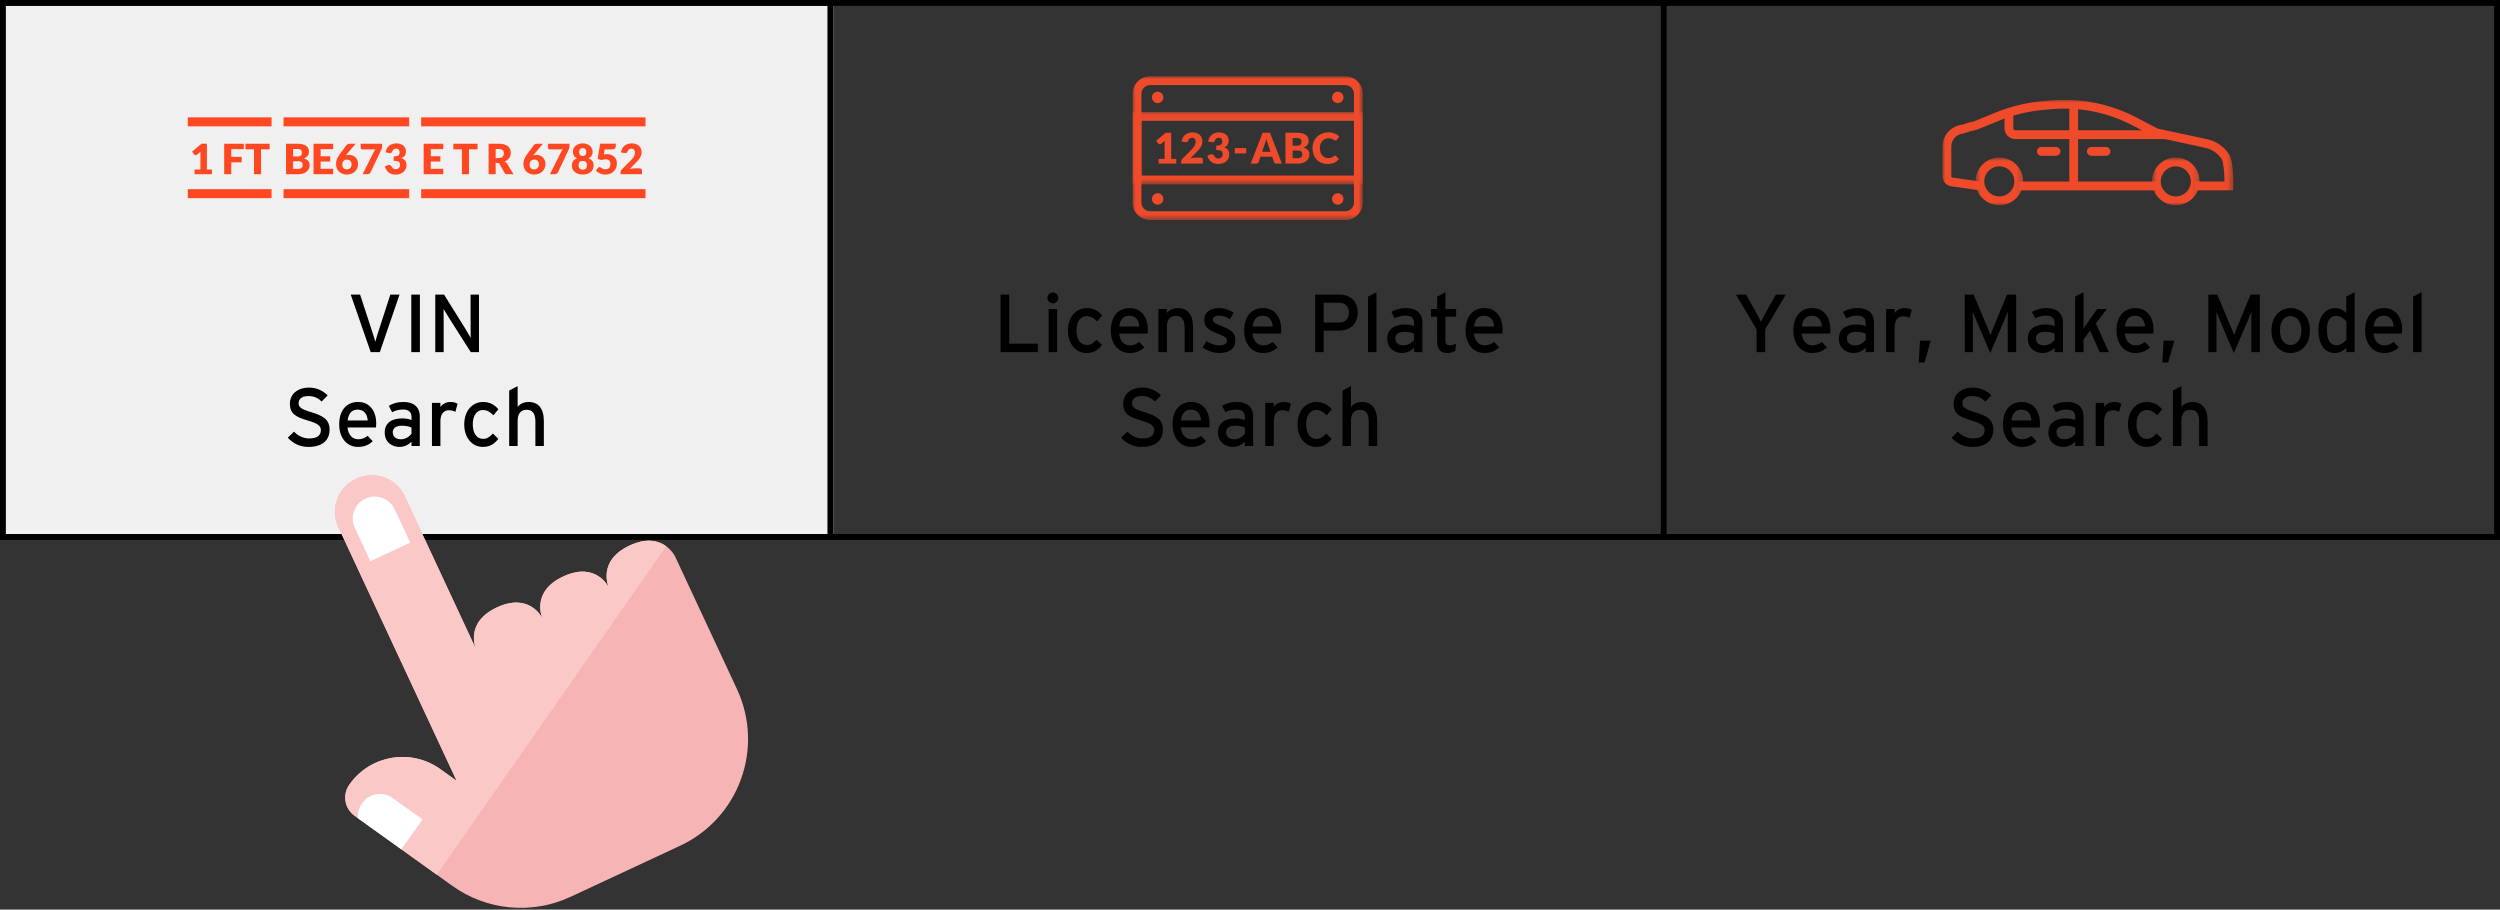 <svg xmlns="http://www.w3.org/2000/svg" xmlns:xlink="http://www.w3.org/1999/xlink" width="426" height="155" viewBox="0 0 426 155">
    <rect x="0" y="0" width="426" height="155" fill="#333333" stroke="none"/>
    <defs>
        <path id="fxlrhewr5a" d="M0.623 0.875L8.747 0.875 8.747 9 0.623 9z"/>
        <path id="k2krbsg45c" d="M0.694 0.875L8.818 0.875 8.818 9 0.694 9z"/>
        <path id="4d6s6qmtce" d="M0 17.969L49.562 17.969 49.562 0 0 0z"/>
        <path id="0hsgc23zag" d="M0.001 0L39.216 0 39.216 24.498 0.001 24.498z"/>
        <path id="dac51ei6yi" d="M0 6.079L39.216 6.079 39.216 18.42 0 18.42z"/>
        <path id="zlrc75n7qk" d="M0 24.498L39.216 24.498 39.216 0 0 0z"/>
    </defs>
    <g fill="none" fill-rule="evenodd">
        <path fill="#F0F0F0" d="M0 1H142V91H0z"/>
        <path fill="#000" d="M425 1H426V91H425zM0 91H426V92H0zM0 0H426V1H0zM283 1H284V91H283zM141 1H142V91H141zM0 1H1V91H0z"/>
        <g transform="translate(331 17)">
            <g transform="translate(5 8.97)">
                <mask id="ezkp1udsdb" fill="#fff">
                    <use xlink:href="#fxlrhewr5a"/>
                </mask>
                <path fill="#EF4B2B" d="M4.685 2.376c-1.413 0-2.563 1.149-2.563 2.562 0 1.413 1.15 2.563 2.563 2.563 1.413 0 2.563-1.15 2.563-2.564 0-1.413-1.15-2.562-2.563-2.562m0 6.626C2.445 9 .623 7.178.623 4.938c0-2.24 1.822-4.063 4.062-4.063s4.062 1.822 4.062 4.063C8.747 7.178 6.925 9 4.685 9" mask="url(#ezkp1udsdb)"/>
            </g>
            <g transform="translate(35 8.97)">
                <mask id="jms0ekpfmd" fill="#fff">
                    <use xlink:href="#k2krbsg45c"/>
                </mask>
                <path fill="#EF4B2B" d="M4.756 2.376c-1.413 0-2.563 1.149-2.563 2.562 0 1.413 1.15 2.563 2.563 2.563 1.413 0 2.563-1.15 2.563-2.564 0-1.413-1.15-2.562-2.563-2.562m0 6.626C2.516 9 .694 7.178.694 4.938c0-2.24 1.822-4.063 4.062-4.063s4.062 1.822 4.062 4.063C8.818 7.178 6.996 9 4.756 9" mask="url(#jms0ekpfmd)"/>
            </g>
            <mask id="q6oikvq18f" fill="#fff">
                <use xlink:href="#4d6s6qmtce"/>
            </mask>
            <path fill="#EF4B2B" d="M12.997 15.437L36.443 15.437 36.443 13.937 12.997 13.937z" mask="url(#q6oikvq18f)"/>
            <path fill="#EF4B2B" d="M49.55 15.437h-6.481v-1.5h4.99c-.024-1.613-.187-3.343-.457-3.775-.63-1.003-1.656-1.72-2.813-1.969L36.097 6.3 32.36 4.355c-2.66-1.385-5.517-2.28-8.494-2.66-1.793-.229-3.613-.258-5.408-.084l-1.51.145c-2.501.241-4.95.845-7.278 1.794L6.196 4.967c-.46.187-.938.318-1.423.39l-1.196.387C2.412 5.827 1.5 6.808 1.5 7.976v5.064c0 .11.082.202.192.213l4.788.692-.215 1.484-4.76-.688C.659 14.652 0 13.918 0 13.041V7.975c0-1.916 1.47-3.53 3.366-3.72l1.13-.376c.387-.05.768-.153 1.134-.302l3.474-1.417c2.464-1.005 5.054-1.643 7.7-1.898l1.51-.145c1.904-.183 3.839-.153 5.742.09 3.153.402 6.18 1.35 8.997 2.816L36.7 4.922l8.404 1.804c1.55.333 2.924 1.294 3.767 2.638.691 1.098.7 4.36.689 5.333l-.01.74z" mask="url(#q6oikvq18f)"/>
            <path fill="#EF4B2B" d="M21.608 15.317L23.108 15.317 23.108 0.8 21.608 0.8z" mask="url(#q6oikvq18f)"/>
            <path fill="#EF4B2B" d="M37.91 6.7H12.411c-1.018 0-1.845-.829-1.845-1.846V2.061h1.5v2.793c0 .19.155.345.345.345h25.5v1.5zM27.87 9.548h-2.504c-.414 0-.75-.336-.75-.75s.336-.75.75-.75h2.503c.414 0 .75.336.75.75s-.336.75-.75.75M19.352 9.548h-2.504c-.414 0-.75-.336-.75-.75s.336-.75.75-.75h2.504c.414 0 .75.336.75.75s-.336.75-.75.75" mask="url(#q6oikvq18f)"/>
        </g>
        <path fill="#000" fill-rule="nonzero" d="M176.852 60v-1.442h-4.886V50.2h-1.47V60h6.356zm2.562-8.302c.504 0 .924-.42.924-.924 0-.518-.42-.938-.924-.938-.518 0-.938.42-.938.938 0 .504.42.924.938.924zm.714 8.302v-7.35h-1.442V60h1.442zm5.026.154c1.33 0 2.058-.644 2.632-1.372l-.924-.91c-.574.602-.98.91-1.666.91-1.148 0-1.764-1.036-1.764-2.478 0-1.498.672-2.436 1.722-2.436.658 0 1.19.28 1.792.896l.854-1.022c-.686-.812-1.526-1.246-2.604-1.246-1.792 0-3.22 1.414-3.22 3.85 0 2.296 1.386 3.808 3.178 3.808zm7.308 0c1.12 0 1.89-.35 2.534-.966l-.854-.924c-.49.364-.98.588-1.596.588-.896 0-1.694-.602-1.848-2.016h4.858c.014-.154.042-.392.042-.658 0-1.988-1.008-3.682-3.094-3.682-1.904 0-3.22 1.344-3.22 3.836 0 2.436 1.456 3.822 3.178 3.822zm1.68-4.508h-3.416c.126-1.176.714-1.848 1.68-1.848 1.19 0 1.666.84 1.736 1.848zm4.69 4.354v-4.298c0-1.19.546-1.876 1.512-1.876.952 0 1.512.532 1.512 2.016V60h1.442v-4.214c0-2.17-.91-3.29-2.618-3.29-.756 0-1.484.322-1.848.854v-.7h-1.442V60h1.442zm8.918.154c1.442 0 2.758-.546 2.758-2.17 0-1.386-.84-1.834-2.478-2.464-1.106-.434-1.358-.7-1.358-1.064 0-.392.308-.672 1.008-.672s1.302.21 1.904.63l.63-1.106c-.658-.476-1.568-.812-2.492-.812-1.47 0-2.506.686-2.506 2.002 0 1.162.574 1.694 2.156 2.31 1.064.406 1.708.672 1.708 1.232 0 .518-.434.812-1.344.812-.686 0-1.456-.252-2.142-.728l-.658 1.092c.742.546 1.82.938 2.814.938zm7.434 0c1.12 0 1.89-.35 2.534-.966l-.854-.924c-.49.364-.98.588-1.596.588-.896 0-1.694-.602-1.848-2.016h4.858c.014-.154.042-.392.042-.658 0-1.988-1.008-3.682-3.094-3.682-1.904 0-3.22 1.344-3.22 3.836 0 2.436 1.456 3.822 3.178 3.822zm1.68-4.508h-3.416c.126-1.176.714-1.848 1.68-1.848 1.19 0 1.666.84 1.736 1.848zm8.68 4.354v-3.654h2.562c1.904 0 3.248-1.064 3.248-3.08 0-2.03-1.344-3.066-3.15-3.066h-4.102V60h1.442zm2.632-5.04h-2.632v-3.374h2.632c1.022 0 1.68.602 1.68 1.68 0 1.05-.56 1.694-1.68 1.694zm6.37 5.04V49.794l-1.442.756V60h1.442zm4.396.154c.798 0 1.512-.378 2.016-.882V60h1.414v-5.04c0-1.666-1.12-2.464-2.758-2.464-1.036 0-1.82.224-2.52.658l.56 1.092c.574-.322 1.162-.462 1.918-.462.896 0 1.386.448 1.386 1.246v.546c-.406-.182-.952-.28-1.638-.28-1.666 0-2.926.742-2.926 2.38 0 1.806 1.358 2.478 2.548 2.478zm.238-1.302c-.952 0-1.414-.49-1.414-1.218 0-.672.588-1.092 1.512-1.092.784 0 1.288.126 1.68.322v1.05c-.336.462-1.008.938-1.778.938zm7.364 1.302c.574 0 1.064-.14 1.414-.336l.168-1.274c-.266.154-.686.294-1.064.294-.532 0-.756-.196-.756-.882v-3.99h1.82V52.65h-1.82v-2.856l-1.414.756v2.1h-1.05v1.316h1.05v4.242c0 1.316.63 1.946 1.652 1.946zm6.37 0c1.12 0 1.89-.35 2.534-.966l-.854-.924c-.49.364-.98.588-1.596.588-.896 0-1.694-.602-1.848-2.016h4.858c.014-.154.042-.392.042-.658 0-1.988-1.008-3.682-3.094-3.682-1.904 0-3.22 1.344-3.22 3.836 0 2.436 1.456 3.822 3.178 3.822zm1.68-4.508h-3.416c.126-1.176.714-1.848 1.68-1.848 1.19 0 1.666.84 1.736 1.848zm-60.06 20.508c2.506 0 3.626-1.204 3.626-2.968 0-1.75-1.204-2.366-3.136-2.954-1.694-.504-2.142-.84-2.142-1.526 0-.658.49-1.218 1.638-1.218.966 0 1.666.308 2.282.938l1.036-1.05c-.868-.84-1.876-1.33-3.206-1.33-1.806 0-3.234 1.036-3.234 2.73 0 1.75.994 2.268 3.066 2.884 1.638.49 2.212.868 2.212 1.624 0 .952-.658 1.428-2.03 1.428-.924 0-1.89-.448-2.548-1.162l-1.05 1.022c.826.966 2.058 1.582 3.486 1.582zm8.442 0c1.12 0 1.89-.35 2.534-.966l-.854-.924c-.49.364-.98.588-1.596.588-.896 0-1.694-.602-1.848-2.016h4.858c.014-.154.042-.392.042-.658 0-1.988-1.008-3.682-3.094-3.682-1.904 0-3.22 1.344-3.22 3.836 0 2.436 1.456 3.822 3.178 3.822zm1.68-4.508h-3.416c.126-1.176.714-1.848 1.68-1.848 1.19 0 1.666.84 1.736 1.848zm5.446 4.508c.798 0 1.512-.378 2.016-.882V76h1.414v-5.04c0-1.666-1.12-2.464-2.758-2.464-1.036 0-1.82.224-2.52.658l.56 1.092c.574-.322 1.162-.462 1.918-.462.896 0 1.386.448 1.386 1.246v.546c-.406-.182-.952-.28-1.638-.28-1.666 0-2.926.742-2.926 2.38 0 1.806 1.358 2.478 2.548 2.478zm.238-1.302c-.952 0-1.414-.49-1.414-1.218 0-.672.588-1.092 1.512-1.092.784 0 1.288.126 1.68.322v1.05c-.336.462-1.008.938-1.778.938zM217.046 76v-4.2c0-1.246.532-1.89 1.442-1.89.476 0 .798.098 1.106.266l.378-1.372c-.294-.196-.658-.308-1.246-.308-.728 0-1.344.364-1.68.854v-.7h-1.442V76h1.442zm7.238.154c1.33 0 2.058-.644 2.632-1.372l-.924-.91c-.574.602-.98.91-1.666.91-1.148 0-1.764-1.036-1.764-2.478 0-1.498.672-2.436 1.722-2.436.658 0 1.19.28 1.792.896l.854-1.022c-.686-.812-1.526-1.246-2.604-1.246-1.792 0-3.22 1.414-3.22 3.85 0 2.296 1.386 3.808 3.178 3.808zm5.922-.154v-4.298c0-1.19.546-1.876 1.512-1.876.952 0 1.512.532 1.512 2.016V76h1.442v-4.214c0-2.17-.91-3.29-2.618-3.29-.756 0-1.484.322-1.848.854v-3.556l-1.442.756V76h1.442zM300.789 60v-3.878l3.514-5.922h-1.694l-1.54 2.716c-.35.63-.84 1.568-1.008 1.932-.168-.364-.672-1.344-1.008-1.946l-1.526-2.702h-1.722l3.514 5.922V60h1.47zm7.98.154c1.12 0 1.89-.35 2.534-.966l-.854-.924c-.49.364-.98.588-1.596.588-.896 0-1.694-.602-1.848-2.016h4.858c.014-.154.042-.392.042-.658 0-1.988-1.008-3.682-3.094-3.682-1.904 0-3.22 1.344-3.22 3.836 0 2.436 1.456 3.822 3.178 3.822zm1.68-4.508h-3.416c.126-1.176.714-1.848 1.68-1.848 1.19 0 1.666.84 1.736 1.848zm5.446 4.508c.798 0 1.512-.378 2.016-.882V60h1.414v-5.04c0-1.666-1.12-2.464-2.758-2.464-1.036 0-1.82.224-2.52.658l.56 1.092c.574-.322 1.162-.462 1.918-.462.896 0 1.386.448 1.386 1.246v.546c-.406-.182-.952-.28-1.638-.28-1.666 0-2.926.742-2.926 2.38 0 1.806 1.358 2.478 2.548 2.478zm.238-1.302c-.952 0-1.414-.49-1.414-1.218 0-.672.588-1.092 1.512-1.092.784 0 1.288.126 1.68.322v1.05c-.336.462-1.008.938-1.778.938zM322.839 60v-4.2c0-1.246.532-1.89 1.442-1.89.476 0 .798.098 1.106.266l.378-1.372c-.294-.196-.658-.308-1.246-.308-.728 0-1.344.364-1.68.854v-.7h-1.442V60h1.442zm5.11 1.764l1.05-3.71h-1.834l-.21 3.71h.994zm11.186-1.61l2.38-5.516c.238-.56.518-1.26.63-1.54-.013.255-.025.983-.028 1.556V60h1.442v-9.8h-1.568l-2.156 5.222c-.238.574-.518 1.274-.658 1.68-.126-.406-.434-1.12-.672-1.68l-2.198-5.222h-1.512V60h1.386v-5.18c0-.588-.014-1.442-.028-1.722.112.28.392.98.63 1.54l2.352 5.516zm8.96 0c.798 0 1.512-.378 2.016-.882V60h1.414v-5.04c0-1.666-1.12-2.464-2.758-2.464-1.036 0-1.82.224-2.52.658l.56 1.092c.574-.322 1.162-.462 1.918-.462.896 0 1.386.448 1.386 1.246v.546c-.406-.182-.952-.28-1.638-.28-1.666 0-2.926.742-2.926 2.38 0 1.806 1.358 2.478 2.548 2.478zm.238-1.302c-.952 0-1.414-.49-1.414-1.218 0-.672.588-1.092 1.512-1.092.784 0 1.288.126 1.68.322v1.05c-.336.462-1.008.938-1.778.938zM355.039 60v-2.17l1.12-1.484L357.783 60h1.568l-2.212-4.886 1.862-2.464h-1.638l-1.526 2.142c-.252.35-.616.91-.812 1.204 0-.364.014-1.12.014-1.568v-4.634l-1.442.756V60h1.442zm8.792.154c1.12 0 1.89-.35 2.534-.966l-.854-.924c-.49.364-.98.588-1.596.588-.896 0-1.694-.602-1.848-2.016h4.858c.014-.154.042-.392.042-.658 0-1.988-1.008-3.682-3.094-3.682-1.904 0-3.22 1.344-3.22 3.836 0 2.436 1.456 3.822 3.178 3.822zm1.68-4.508h-3.416c.126-1.176.714-1.848 1.68-1.848 1.19 0 1.666.84 1.736 1.848zm3.948 6.118l1.05-3.71h-1.834l-.21 3.71h.994zm11.186-1.61l2.38-5.516c.238-.56.518-1.26.63-1.54-.013.255-.025.983-.028 1.556V60h1.442v-9.8h-1.568l-2.156 5.222c-.238.574-.518 1.274-.658 1.68-.126-.406-.434-1.12-.672-1.68l-2.198-5.222h-1.512V60h1.386v-5.18c0-.588-.014-1.442-.028-1.722.112.28.392.98.63 1.54l2.352 5.516zm9.646 0c1.89 0 3.318-1.428 3.318-3.864 0-2.296-1.4-3.794-3.276-3.794-1.848 0-3.276 1.428-3.276 3.836 0 2.296 1.386 3.822 3.234 3.822zm.056-1.372c-1.092 0-1.834-.882-1.834-2.492 0-1.456.672-2.422 1.764-2.422 1.162 0 1.876.966 1.876 2.464 0 1.344-.714 2.45-1.806 2.45zm7.546 1.372c.77 0 1.386-.364 1.918-.854v.7h1.428V49.794l-1.428.742v2.8c-.406-.448-1.106-.84-1.848-.84-1.526 0-2.898 1.19-2.898 3.71 0 2.8 1.246 3.948 2.828 3.948zm.266-1.33c-1.064 0-1.652-.812-1.652-2.66 0-1.554.56-2.338 1.596-2.338.728 0 1.4.532 1.722.966v3.094c-.378.476-.98.938-1.666.938zm8.036 1.33c1.12 0 1.89-.35 2.534-.966l-.854-.924c-.49.364-.98.588-1.596.588-.896 0-1.694-.602-1.848-2.016h4.858c.014-.154.042-.392.042-.658 0-1.988-1.008-3.682-3.094-3.682-1.904 0-3.22 1.344-3.22 3.836 0 2.436 1.456 3.822 3.178 3.822zm1.68-4.508h-3.416c.126-1.176.714-1.848 1.68-1.848 1.19 0 1.666.84 1.736 1.848zm4.76 4.354V49.794l-1.442.756V60h1.442zm-76.601 16.154c2.506 0 3.626-1.204 3.626-2.968 0-1.75-1.204-2.366-3.136-2.954-1.694-.504-2.142-.84-2.142-1.526 0-.658.49-1.218 1.638-1.218.966 0 1.666.308 2.282.938l1.036-1.05c-.868-.84-1.876-1.33-3.206-1.33-1.806 0-3.234 1.036-3.234 2.73 0 1.75.994 2.268 3.066 2.884 1.638.49 2.212.868 2.212 1.624 0 .952-.658 1.428-2.03 1.428-.924 0-1.89-.448-2.548-1.162l-1.05 1.022c.826.966 2.058 1.582 3.486 1.582zm8.442 0c1.12 0 1.89-.35 2.534-.966l-.854-.924c-.49.364-.98.588-1.596.588-.896 0-1.694-.602-1.848-2.016h4.858c.014-.154.042-.392.042-.658 0-1.988-1.008-3.682-3.094-3.682-1.904 0-3.22 1.344-3.22 3.836 0 2.436 1.456 3.822 3.178 3.822zm1.68-4.508h-3.416c.126-1.176.714-1.848 1.68-1.848 1.19 0 1.666.84 1.736 1.848zm5.446 4.508c.798 0 1.512-.378 2.016-.882V76h1.414v-5.04c0-1.666-1.12-2.464-2.758-2.464-1.036 0-1.82.224-2.52.658l.56 1.092c.574-.322 1.162-.462 1.918-.462.896 0 1.386.448 1.386 1.246v.546c-.406-.182-.952-.28-1.638-.28-1.666 0-2.926.742-2.926 2.38 0 1.806 1.358 2.478 2.548 2.478zm.238-1.302c-.952 0-1.414-.49-1.414-1.218 0-.672.588-1.092 1.512-1.092.784 0 1.288.126 1.68.322v1.05c-.336.462-1.008.938-1.778.938zM358.546 76v-4.2c0-1.246.532-1.89 1.442-1.89.476 0 .798.098 1.106.266l.378-1.372c-.294-.196-.658-.308-1.246-.308-.728 0-1.344.364-1.68.854v-.7h-1.442V76h1.442zm7.238.154c1.33 0 2.058-.644 2.632-1.372l-.924-.91c-.574.602-.98.91-1.666.91-1.148 0-1.764-1.036-1.764-2.478 0-1.498.672-2.436 1.722-2.436.658 0 1.19.28 1.792.896l.854-1.022c-.686-.812-1.526-1.246-2.604-1.246-1.792 0-3.22 1.414-3.22 3.85 0 2.296 1.386 3.808 3.178 3.808zm5.922-.154v-4.298c0-1.19.546-1.876 1.512-1.876.952 0 1.512.532 1.512 2.016V76h1.442v-4.214c0-2.17-.91-3.29-2.618-3.29-.756 0-1.484.322-1.848.854v-3.556l-1.442.756V76h1.442zM64.721 60l3.36-9.8h-1.568l-2.016 6.23c-.182.574-.462 1.456-.546 1.806-.084-.35-.364-1.218-.546-1.792L61.361 50.2h-1.596l3.402 9.8h1.554zm6.832 0v-9.8h-1.47V60h1.47zm4.046 0v-5.082c0-.546-.014-1.904-.014-2.268.154.252.49.84.728 1.204L80.219 60h1.4v-9.8h-1.428v5.36c.004.646.014 1.696.014 2.004-.14-.252-.56-.98-.812-1.386L75.669 50.2h-1.498V60h1.428zM52.534 76.154c2.506 0 3.626-1.204 3.626-2.968 0-1.75-1.204-2.366-3.136-2.954-1.694-.504-2.142-.84-2.142-1.526 0-.658.49-1.218 1.638-1.218.966 0 1.666.308 2.282.938l1.036-1.05c-.868-.84-1.876-1.33-3.206-1.33-1.806 0-3.234 1.036-3.234 2.73 0 1.75.994 2.268 3.066 2.884 1.638.49 2.212.868 2.212 1.624 0 .952-.658 1.428-2.03 1.428-.924 0-1.89-.448-2.548-1.162l-1.05 1.022c.826.966 2.058 1.582 3.486 1.582zm8.442 0c1.12 0 1.89-.35 2.534-.966l-.854-.924c-.49.364-.98.588-1.596.588-.896 0-1.694-.602-1.848-2.016h4.858c.014-.154.042-.392.042-.658 0-1.988-1.008-3.682-3.094-3.682-1.904 0-3.22 1.344-3.22 3.836 0 2.436 1.456 3.822 3.178 3.822zm1.68-4.508H59.24c.126-1.176.714-1.848 1.68-1.848 1.19 0 1.666.84 1.736 1.848zm5.446 4.508c.798 0 1.512-.378 2.016-.882V76h1.414v-5.04c0-1.666-1.12-2.464-2.758-2.464-1.036 0-1.82.224-2.52.658l.56 1.092c.574-.322 1.162-.462 1.918-.462.896 0 1.386.448 1.386 1.246v.546c-.406-.182-.952-.28-1.638-.28-1.666 0-2.926.742-2.926 2.38 0 1.806 1.358 2.478 2.548 2.478zm.238-1.302c-.952 0-1.414-.49-1.414-1.218 0-.672.588-1.092 1.512-1.092.784 0 1.288.126 1.68.322v1.05c-.336.462-1.008.938-1.778.938zM75.046 76v-4.2c0-1.246.532-1.89 1.442-1.89.476 0 .798.098 1.106.266l.378-1.372c-.294-.196-.658-.308-1.246-.308-.728 0-1.344.364-1.68.854v-.7h-1.442V76h1.442zm7.238.154c1.33 0 2.058-.644 2.632-1.372l-.924-.91c-.574.602-.98.91-1.666.91-1.148 0-1.764-1.036-1.764-2.478 0-1.498.672-2.436 1.722-2.436.658 0 1.19.28 1.792.896l.854-1.022c-.686-.812-1.526-1.246-2.604-1.246-1.792 0-3.22 1.414-3.22 3.85 0 2.296 1.386 3.808 3.178 3.808zM88.206 76v-4.298c0-1.19.546-1.876 1.512-1.876.952 0 1.512.532 1.512 2.016V76h1.442v-4.214c0-2.17-.91-3.29-2.618-3.29-.756 0-1.484.322-1.848.854v-3.556l-1.442.756V76h1.442z"/>
        <g fill="#FF4722">
            <path fill-rule="nonzero" d="M4.115 9.686v-.8h-.857V4.484h-.913l-1.62 1.36.35.464c.023.03.06.06.108.087.049.028.104.041.166.041.036 0 .073-.006.11-.02.039-.012.077-.034.115-.065l.589-.49c-.008.141-.011.275-.011.404v2.623h-1v.8h2.963zm3.297 0V7.663h1.777V6.73H7.412V5.415h2.134v-.928H6.2v5.2h1.213zm5.075 0V5.443h1.463v-.956H9.817v.956h1.463v4.243h1.207zM18.819 9.686c.312 0 .589-.04.831-.12.243-.079.447-.19.612-.331.166-.142.291-.308.377-.498.086-.19.128-.396.128-.617 0-.293-.082-.533-.246-.72-.164-.186-.417-.321-.76-.404.157-.058.291-.125.403-.202.112-.077.204-.164.275-.259.071-.095.124-.197.157-.305.033-.108.05-.22.05-.337 0-.214-.036-.408-.109-.582-.072-.174-.188-.321-.348-.442-.16-.122-.365-.216-.617-.282-.252-.067-.558-.1-.917-.1h-1.913v5.2h2.077zm-.243-3.012h-.628V5.39h.707c.135 0 .253.01.351.032.099.021.18.057.245.107.064.05.112.116.142.198.031.082.047.185.047.309 0 .126-.02.23-.059.314-.04.083-.096.148-.171.196-.075.047-.166.08-.273.1-.107.019-.228.028-.36.028zm.221 2.102h-.849V7.481h.842c.153 0 .279.014.379.043.1.028.18.069.24.121.061.052.104.117.129.193.025.076.037.162.037.257 0 .083-.01.165-.032.246-.021.08-.06.153-.117.218-.058.064-.137.116-.238.157-.1.04-.231.06-.39.06zm5.974.91v-.928h-2.134V7.52h1.635v-.892h-1.635V5.415h2.134v-.928h-3.347v5.2h3.347zm2.356.057c.283 0 .54-.047.774-.142.233-.096.432-.225.598-.388.165-.163.293-.353.383-.57.09-.218.136-.448.136-.691 0-.267-.045-.498-.134-.694-.089-.196-.206-.359-.351-.487-.145-.129-.31-.224-.493-.286-.183-.062-.369-.093-.556-.093-.105 0-.203.009-.295.025-.091.017-.179.04-.262.072l.066-.08c.022-.028.046-.055.07-.08l1.541-1.842h-.985c-.133 0-.252.024-.357.073-.104.049-.183.109-.235.18l-1.17 1.581c-.196.267-.343.528-.443.785-.1.257-.15.515-.15.775 0 .273.042.524.127.753.084.228.207.424.367.588.16.165.356.292.587.384.23.092.491.137.782.137zm-.022-.874c-.133 0-.248-.02-.346-.059-.097-.04-.178-.096-.243-.17-.064-.073-.111-.161-.142-.263-.031-.103-.047-.218-.047-.347 0-.128.02-.243.057-.346.038-.102.091-.19.16-.264.067-.074.147-.13.24-.17.093-.039.195-.058.307-.058.124 0 .236.019.337.057.101.038.188.093.259.164.071.071.127.16.166.264.04.105.059.224.059.357 0 .119-.021.229-.063.33-.041.101-.098.19-.17.264-.07.075-.156.134-.254.177-.1.043-.206.064-.32.064zm3.49.817c.153 0 .275-.035.368-.105.093-.07.163-.156.21-.259l1.817-3.847c.026-.057.053-.126.082-.207.029-.08.043-.186.043-.317v-.464H29.46v.728c0 .03.007.061.021.09.014.03.033.057.055.08.023.022.049.04.079.053.03.013.061.02.094.02h2.288c-.07.073-.133.15-.191.231-.058.081-.112.173-.162.275l-1.856 3.722h.806zm4.84.057c.24 0 .47-.034.692-.101.221-.068.415-.17.583-.305.168-.136.302-.306.402-.51.1-.205.15-.446.15-.722 0-.583-.288-.974-.864-1.174.124-.043.234-.096.33-.16.096-.065.177-.142.243-.234.065-.092.115-.2.148-.325.033-.125.05-.27.05-.433 0-.181-.036-.353-.107-.516-.072-.163-.176-.306-.314-.43s-.307-.222-.507-.294c-.2-.073-.428-.11-.685-.11-.238 0-.46.032-.668.095-.207.063-.39.16-.55.288-.162.128-.296.289-.404.481-.108.193-.182.419-.22.678l.586.104c.028.005.056.008.083.01.028.003.053.004.077.004.1 0 .18-.024.238-.071.058-.048.106-.125.144-.232.024-.064.055-.124.095-.179.039-.054.086-.102.14-.142.055-.04.117-.073.186-.097.07-.024.145-.035.229-.035.202 0 .352.055.451.165.099.111.148.269.148.473 0 .1-.012.192-.036.275-.023.083-.072.154-.144.212-.073.059-.176.105-.309.138-.133.033-.308.05-.524.05v.763c.257 0 .457.018.6.052.145.035.252.084.324.148.071.065.115.141.13.23.016.09.023.19.023.302 0 .086-.015.17-.046.253-.031.084-.077.158-.137.223-.061.066-.137.12-.229.161-.091.042-.2.063-.323.063-.162 0-.303-.045-.423-.134-.12-.09-.233-.233-.34-.43-.031-.057-.077-.1-.138-.13-.06-.03-.129-.045-.205-.045-.04 0-.082.003-.123.01-.042.008-.084.02-.127.04l-.492.2c.083.242.181.452.294.628.113.176.244.32.394.433.15.113.322.197.514.25.193.054.413.08.66.08zM43.54 9.686v-.928h-2.134V7.52h1.635v-.892h-1.635V5.415h2.134v-.928h-3.347v5.2h3.347zm4.375 0V5.443h1.464v-.956h-4.133v.956h1.463v4.243h1.206zm4.547 0V7.763h.307c.093 0 .165.014.216.043.05.028.095.076.134.142l.863 1.51c.088.152.233.228.435.228h1.092l-1.106-1.809c-.052-.086-.113-.158-.184-.218-.07-.06-.145-.11-.226-.15.169-.064.318-.146.448-.246s.239-.213.328-.34c.09-.128.156-.266.202-.416.045-.15.067-.31.067-.479 0-.22-.038-.425-.114-.613-.076-.188-.198-.351-.366-.49-.167-.137-.384-.245-.649-.322-.265-.078-.586-.116-.962-.116h-1.691v5.2h1.206zm.485-2.755h-.485V5.39h.485c.312 0 .542.064.69.192.15.129.224.307.224.536 0 .114-.017.22-.05.319s-.087.185-.16.259c-.075.074-.17.131-.284.173-.116.041-.256.062-.42.062zm6.103 2.812c.283 0 .54-.047.774-.142.233-.096.432-.225.598-.388.165-.163.293-.353.383-.57.09-.218.136-.448.136-.691 0-.267-.045-.498-.134-.694-.09-.196-.206-.359-.351-.487-.146-.129-.31-.224-.493-.286-.183-.062-.369-.093-.557-.093-.104 0-.202.009-.294.025-.092.017-.179.04-.262.072l.066-.08c.022-.028.046-.055.07-.08l1.541-1.842h-.985c-.133 0-.252.024-.357.073-.105.049-.183.109-.235.18l-1.17 1.581c-.196.267-.343.528-.443.785-.1.257-.15.515-.15.775 0 .273.042.524.126.753.085.228.207.424.368.588.16.165.356.292.587.384.23.092.491.137.782.137zm-.022-.874c-.133 0-.248-.02-.346-.059-.098-.04-.178-.096-.243-.17-.064-.073-.111-.161-.142-.263-.031-.103-.047-.218-.047-.347 0-.128.02-.243.057-.346.038-.102.091-.19.16-.264.067-.074.147-.13.24-.17.093-.039.195-.058.307-.058.124 0 .236.019.337.057.101.038.187.093.259.164.071.071.127.16.166.264.039.105.059.224.059.357 0 .119-.021.229-.063.33-.041.101-.098.19-.17.264-.07.075-.156.134-.254.177-.1.043-.206.064-.32.064zm3.49.817c.153 0 .275-.035.368-.105.093-.07.163-.156.21-.259l1.817-3.847c.026-.057.053-.126.082-.207.028-.08.043-.186.043-.317v-.464h-3.655v.728c0 .03.008.061.022.09.014.03.033.057.055.08.023.022.049.04.079.053.03.013.06.02.094.02h2.288c-.07.073-.133.15-.191.231-.058.081-.113.173-.163.275l-1.855 3.722h.806zm4.782.057c.276 0 .528-.037.757-.11.228-.074.424-.178.587-.313.163-.134.289-.296.378-.487.09-.19.134-.402.134-.635 0-.14-.017-.273-.05-.398s-.085-.239-.155-.342c-.07-.104-.16-.196-.271-.277-.111-.08-.244-.149-.398-.203.235-.107.411-.256.528-.446.116-.19.175-.42.175-.686 0-.202-.042-.39-.125-.562-.084-.172-.2-.321-.35-.447-.15-.127-.328-.226-.534-.298-.205-.073-.43-.11-.676-.11-.245 0-.47.037-.676.11-.206.072-.384.171-.534.298-.15.126-.266.275-.35.447-.083.173-.124.36-.124.562 0 .267.058.495.173.686.115.19.292.339.53.446-.157.054-.291.122-.402.203-.11.081-.2.173-.27.277-.071.103-.122.217-.154.342-.032.125-.048.258-.048.398 0 .233.044.445.133.635.09.19.216.353.379.487.163.135.358.239.587.313.228.073.48.11.756.11zm0-3.161c-.123 0-.225-.02-.303-.061-.079-.04-.14-.094-.186-.16-.045-.067-.076-.143-.092-.23-.017-.085-.025-.173-.025-.263 0-.081.01-.16.032-.236.021-.076.056-.143.105-.201.049-.059.111-.106.187-.141.076-.036.17-.054.282-.054.11 0 .203.018.28.054.078.035.14.082.19.14.048.059.083.126.105.202.021.076.032.155.032.236 0 .09-.008.178-.025.264-.017.086-.048.162-.093.228-.045.067-.107.12-.185.16-.079.041-.18.062-.304.062zm0 2.326c-.126 0-.234-.019-.323-.057-.089-.038-.163-.09-.221-.155-.058-.065-.101-.143-.128-.232-.028-.09-.041-.185-.041-.287 0-.112.011-.214.035-.307.024-.093.063-.172.118-.237.055-.066.128-.117.22-.154.091-.037.205-.055.34-.055.136 0 .25.018.341.055.092.037.165.088.22.154.054.065.093.144.117.237.024.093.036.195.036.307 0 .102-.014.198-.041.287-.027.09-.07.167-.129.232-.058.065-.132.117-.223.155-.09.038-.197.057-.32.057zm3.833.835c.29 0 .557-.045.801-.137.244-.092.454-.22.63-.387s.313-.365.412-.594c.099-.23.148-.484.148-.762 0-.222-.036-.43-.109-.623-.072-.194-.18-.363-.323-.507-.142-.144-.318-.257-.528-.34-.21-.084-.45-.125-.724-.125-.086 0-.174.004-.264.012-.09.008-.185.02-.282.037l.146-.86h1.242c.117 0 .217-.012.3-.037.083-.025.15-.06.201-.107.052-.046.09-.1.113-.162.024-.062.036-.131.036-.207v-.457h-2.663l-.442 2.601.685.186c.224-.088.452-.132.685-.132.262 0 .464.066.607.198.143.132.214.324.214.576 0 .129-.015.25-.045.362-.03.113-.077.212-.142.297-.066.084-.15.15-.256.2-.104.048-.23.073-.378.073-.147 0-.271-.02-.371-.057-.1-.039-.187-.08-.262-.127l-.207-.129c-.063-.039-.13-.058-.202-.058-.055 0-.106.012-.153.037-.048.025-.09.061-.125.109l-.343.457c.093.09.196.175.31.255.115.08.24.15.374.21.134.061.278.11.431.145.154.036.315.053.484.053zm6.266-.057v-.642c0-.107-.034-.193-.103-.259-.069-.065-.163-.098-.282-.098h-.97c-.112 0-.232.011-.36.034-.127.023-.256.053-.386.091l1.017-1.042c.138-.14.268-.279.39-.416.123-.137.23-.278.323-.424.093-.147.166-.3.22-.463.053-.161.08-.337.08-.528 0-.221-.039-.424-.116-.608-.077-.185-.188-.343-.334-.477-.145-.133-.32-.237-.526-.312-.206-.075-.437-.112-.694-.112-.238 0-.46.031-.667.094-.207.063-.391.16-.552.288-.16.128-.295.289-.403.481-.108.193-.181.419-.22.678l.586.104c.028.005.056.008.084.01.027.003.053.004.076.004.1 0 .18-.024.238-.071.058-.048.106-.125.144-.232.024-.064.056-.124.095-.179.04-.054.086-.102.14-.142.055-.04.117-.073.186-.097.07-.024.145-.035.229-.035.202 0 .352.055.451.165.099.111.148.27.148.477 0 .126-.015.246-.046.359-.031.113-.077.226-.14.339-.061.113-.14.227-.235.344-.095.117-.207.239-.335.368l-1.5 1.509c-.07.064-.12.136-.149.214-.029.079-.043.152-.043.221v.357H77.4z" transform="translate(32 20)"/>
            <path d="M0 0H14.275V1.529H0zM0 12.235H14.275V13.764H0zM16.314 0H37.726V1.529H16.314zM16.314 12.235H37.726V13.764H16.314zM39.765 0H78V1.529H39.765zM39.765 12.235H78V13.764H39.765z" transform="translate(32 20)"/>
        </g>
        <g transform="translate(193 13)">
            <mask id="flqr30wrhh" fill="#fff">
                <use xlink:href="#0hsgc23zag"/>
            </mask>
            <path fill="#EF4B2B" d="M36.232 0H2.986C1.339 0 0 1.339 0 2.985v18.529c0 1.645 1.338 2.984 2.985 2.984h33.246c1.646 0 2.984-1.339 2.984-2.984V2.985C39.216 1.339 37.878 0 36.232 0m0 1.5c.82 0 1.484.665 1.484 1.485v18.529c0 .819-.664 1.484-1.484 1.484H2.986c-.82 0-1.485-.665-1.485-1.484V2.985c0-.82.665-1.485 1.485-1.485h33.246" mask="url(#flqr30wrhh)"/>
            <mask id="oyztdxva5j" fill="#fff">
                <use xlink:href="#dac51ei6yi"/>
            </mask>
            <path fill="#EF4B2B" d="M39.216 6.079H0v12.34h39.216V6.08zM1.5 16.919h36.216V7.58H1.5v9.34z" mask="url(#oyztdxva5j)"/>
            <path fill="#EF4B2B" d="M4.438 14.071H5.45v-2.655c0-.13.003-.266.01-.408l-.596.495c-.038.031-.076.054-.115.067-.04.013-.077.02-.113.02-.062 0-.118-.014-.168-.042-.05-.027-.086-.057-.11-.088l-.354-.47 1.64-1.376h.925v4.457h.867v.81H4.438v-.81zM10.202 9.56c.261 0 .495.038.703.114.208.076.386.181.532.316.148.135.26.296.338.482.078.187.117.392.117.616 0 .193-.026.371-.08.535-.054.163-.129.32-.222.467-.094.148-.203.292-.327.43-.124.14-.256.28-.396.421l-1.029 1.055c.133-.039.262-.07.391-.093.13-.023.25-.034.364-.034h.982c.12 0 .216.033.285.1.071.066.105.153.105.261v.65H8.266v-.36c0-.07.015-.146.043-.225.03-.079.081-.152.153-.216l1.516-1.528c.13-.13.244-.254.34-.372.096-.119.176-.234.238-.349.063-.114.11-.228.141-.343.031-.115.047-.235.047-.363 0-.21-.05-.37-.149-.482-.1-.112-.253-.168-.457-.168-.084 0-.162.012-.232.036-.069.024-.132.057-.187.097-.056.041-.104.09-.143.145-.04.056-.072.116-.096.181-.039.108-.088.186-.146.234-.059.05-.139.073-.24.073-.025 0-.05-.002-.078-.004-.028-.002-.056-.006-.085-.01l-.592-.105c.038-.263.112-.492.222-.687.11-.195.245-.357.408-.487.163-.13.348-.227.558-.29.21-.065.435-.097.675-.097M14.738 9.56c.26 0 .49.037.693.11.203.074.373.173.513.298.14.126.245.271.318.435.072.165.108.34.108.522 0 .167-.018.313-.05.44-.035.126-.085.235-.15.328-.067.093-.149.172-.246.237-.098.065-.208.12-.333.162.583.202.874.598.874 1.188 0 .28-.052.523-.152.73-.101.207-.237.38-.406.516-.17.138-.367.241-.591.31-.225.068-.459.102-.702.102-.25 0-.473-.027-.668-.08-.194-.055-.367-.14-.52-.254-.152-.114-.284-.26-.399-.439-.113-.178-.213-.39-.297-.635l.497-.203c.043-.019.086-.032.128-.039.043-.008.085-.01.125-.01.077 0 .147.014.208.044.063.03.108.074.14.132.107.2.223.345.345.435.121.09.264.135.428.135.124 0 .233-.02.325-.063.094-.042.17-.096.232-.162.062-.067.107-.142.14-.226.03-.084.046-.17.046-.257 0-.113-.008-.214-.024-.305-.015-.09-.06-.168-.132-.233-.072-.065-.18-.114-.325-.15-.146-.034-.35-.052-.61-.052v-.773c.22 0 .396-.017.531-.05.135-.034.24-.08.313-.14.074-.058.122-.13.146-.215.024-.084.037-.176.037-.277 0-.207-.05-.367-.15-.479-.1-.112-.253-.168-.458-.168-.084 0-.162.012-.23.036-.07.024-.133.057-.188.097-.056.041-.104.09-.143.145-.04.056-.072.116-.097.181-.037.108-.086.186-.144.234-.06.05-.14.073-.24.073-.026 0-.052-.002-.08-.004-.027-.002-.055-.006-.084-.01l-.591-.105c.037-.263.111-.492.22-.687.11-.195.246-.357.41-.487.161-.13.347-.227.556-.29.21-.065.435-.097.677-.097" mask="url(#oyztdxva5j)"/>
            <mask id="f33ba8g41l" fill="#fff">
                <use xlink:href="#zlrc75n7qk"/>
            </mask>
            <path fill="#EF4B2B" d="M17.407 13.136L19.357 13.136 19.357 12.233 17.407 12.233zM22.063 12.869H23.5l-.483-1.441-.11-.324c-.042-.123-.084-.257-.125-.402-.038.147-.078.283-.12.408-.04.125-.078.234-.115.325l-.484 1.434zm3.38 2.012h-.945c-.107 0-.194-.025-.262-.075-.07-.05-.116-.112-.143-.19l-.31-.916h-2.001l-.311.917c-.024.067-.071.128-.141.183-.07.054-.156.08-.256.08h-.954l2.037-5.261h1.25l2.037 5.262zM27.266 12.649v1.31h.859c.162 0 .293-.02.396-.06.102-.042.182-.094.24-.16.058-.066.098-.139.119-.22.022-.082.032-.165.032-.25 0-.095-.012-.183-.037-.26-.025-.077-.07-.142-.13-.194-.061-.053-.143-.095-.244-.123-.101-.03-.228-.043-.382-.043h-.853zm0-.816h.636c.135 0 .256-.01.364-.03.108-.02.2-.053.276-.1.077-.05.134-.115.174-.2.04-.084.06-.19.06-.318 0-.125-.016-.229-.047-.312-.031-.082-.08-.15-.145-.2-.065-.05-.147-.088-.247-.108-.1-.022-.218-.034-.356-.034h-.715v1.301zm-1.221 3.047V9.619h1.936c.363 0 .673.034.929.101.254.068.462.163.625.286.16.122.278.271.35.447.074.175.11.373.11.59 0 .117-.015.232-.05.34-.033.11-.086.213-.158.309-.073.096-.165.184-.278.262-.113.079-.25.147-.408.205.347.084.603.22.769.409.167.188.25.431.25.727 0 .224-.044.433-.13.625-.087.194-.214.361-.382.505-.167.143-.373.255-.62.335-.244.08-.526.121-.841.121h-2.102zM34.494 13.519c.028 0 .058.005.086.017.03.01.057.029.083.055l.484.51c-.212.276-.477.485-.796.626-.319.14-.697.21-1.132.21-.4 0-.758-.066-1.075-.203-.316-.135-.585-.323-.805-.563-.22-.24-.39-.524-.508-.852-.117-.33-.177-.686-.177-1.071 0-.393.068-.753.202-1.082.135-.33.324-.612.566-.851.242-.238.531-.423.87-.556.336-.132.708-.198 1.114-.198.198 0 .384.017.56.052.174.035.337.083.488.144.151.062.291.136.42.22.127.086.24.18.34.284l-.413.553c-.027.034-.058.064-.094.092-.036.028-.087.042-.15.042-.045 0-.086-.01-.125-.03-.039-.02-.08-.042-.123-.07l-.142-.09c-.052-.032-.113-.063-.185-.091-.07-.027-.154-.05-.249-.07-.094-.02-.206-.03-.334-.03-.22 0-.424.04-.606.119-.184.078-.34.19-.472.335-.13.146-.233.323-.306.53-.075.207-.11.439-.11.697 0 .27.035.509.11.719.073.209.172.385.3.529.125.143.273.252.442.327.168.074.348.112.541.112.111 0 .212-.006.303-.017.092-.01.177-.03.255-.056.078-.026.153-.06.224-.103.071-.042.143-.094.215-.157.03-.024.06-.043.094-.06.034-.015.07-.023.105-.023M5.237 3.6c0 .538-.438.975-.976.975s-.973-.437-.973-.975.436-.974.974-.974.975.436.975.974M35.929 3.6c0 .538-.437.975-.975.975s-.974-.437-.974-.975.436-.974.974-.974.975.436.975.974M5.237 20.898c0 .538-.438.975-.976.975s-.973-.437-.973-.975.436-.974.974-.974.975.436.975.974M35.929 20.898c0 .538-.437.975-.975.975s-.974-.437-.974-.975.436-.974.974-.974.975.436.975.974" mask="url(#f33ba8g41l)"/>
        </g>
        <g>
            <path fill="#F7B4B4" d="M69.406 35v24.906C69.406 71.004 60.43 80 49.355 80h-20.62c-7.24 0-13.917-3.91-17.47-10.231l-5.226-9.294-4.453-7.913-.374-.674c-.988-1.784-.387-4.033 1.36-5.082l.2-.118c5.326-3 12.061-1.113 15.068 4.224l1.671 2.976v-47.7C19.511 2.77 22.275 0 25.686 0h.124c3.41 0 6.175 2.77 6.175 6.188V35s0-5 6.237-5 6.237 5 6.237 5 0-5 6.236-5c6.237 0 6.237 5 6.237 5s0-5 6.237-5 6.237 5 6.237 5" transform="rotate(-25 227.214 -38.023)"/>
            <path fill="#FBC8C8" d="M63.17 30c-6.238 0-6.238 5-6.238 5s0-5-6.237-5c-6.236 0-6.236 5-6.236 5s0-5-6.237-5-6.237 5-6.237 5V6.187C31.985 2.77 29.22 0 25.81 0h-.124c-3.41 0-6.175 2.77-6.175 6.188v47.7l-1.671-2.975c-3.007-5.338-9.742-7.225-15.069-4.225l-.198.118C.827 47.855.224 50.104 1.212 51.888l.374.675 4.453 7.912 3.634 6.464L68.765 32.75C68.04 31.422 66.497 30 63.169 30" transform="rotate(-25 227.214 -38.023)"/>
            <path fill="#FFF" d="M25.785 3.75h-.074c-2.046 0-3.705 1.662-3.705 3.713v6.287h7.484V7.463c0-2.05-1.659-3.713-3.705-3.713M11.465 57.387L6.04 60.475l-4.453-7.913c.274-.825.848-1.55 1.659-2l.075-.037c1.771-1.013 4.041-.388 5.04 1.387l3.105 5.475z" transform="rotate(-25 227.214 -38.023)"/>
        </g>
    </g>
</svg>

